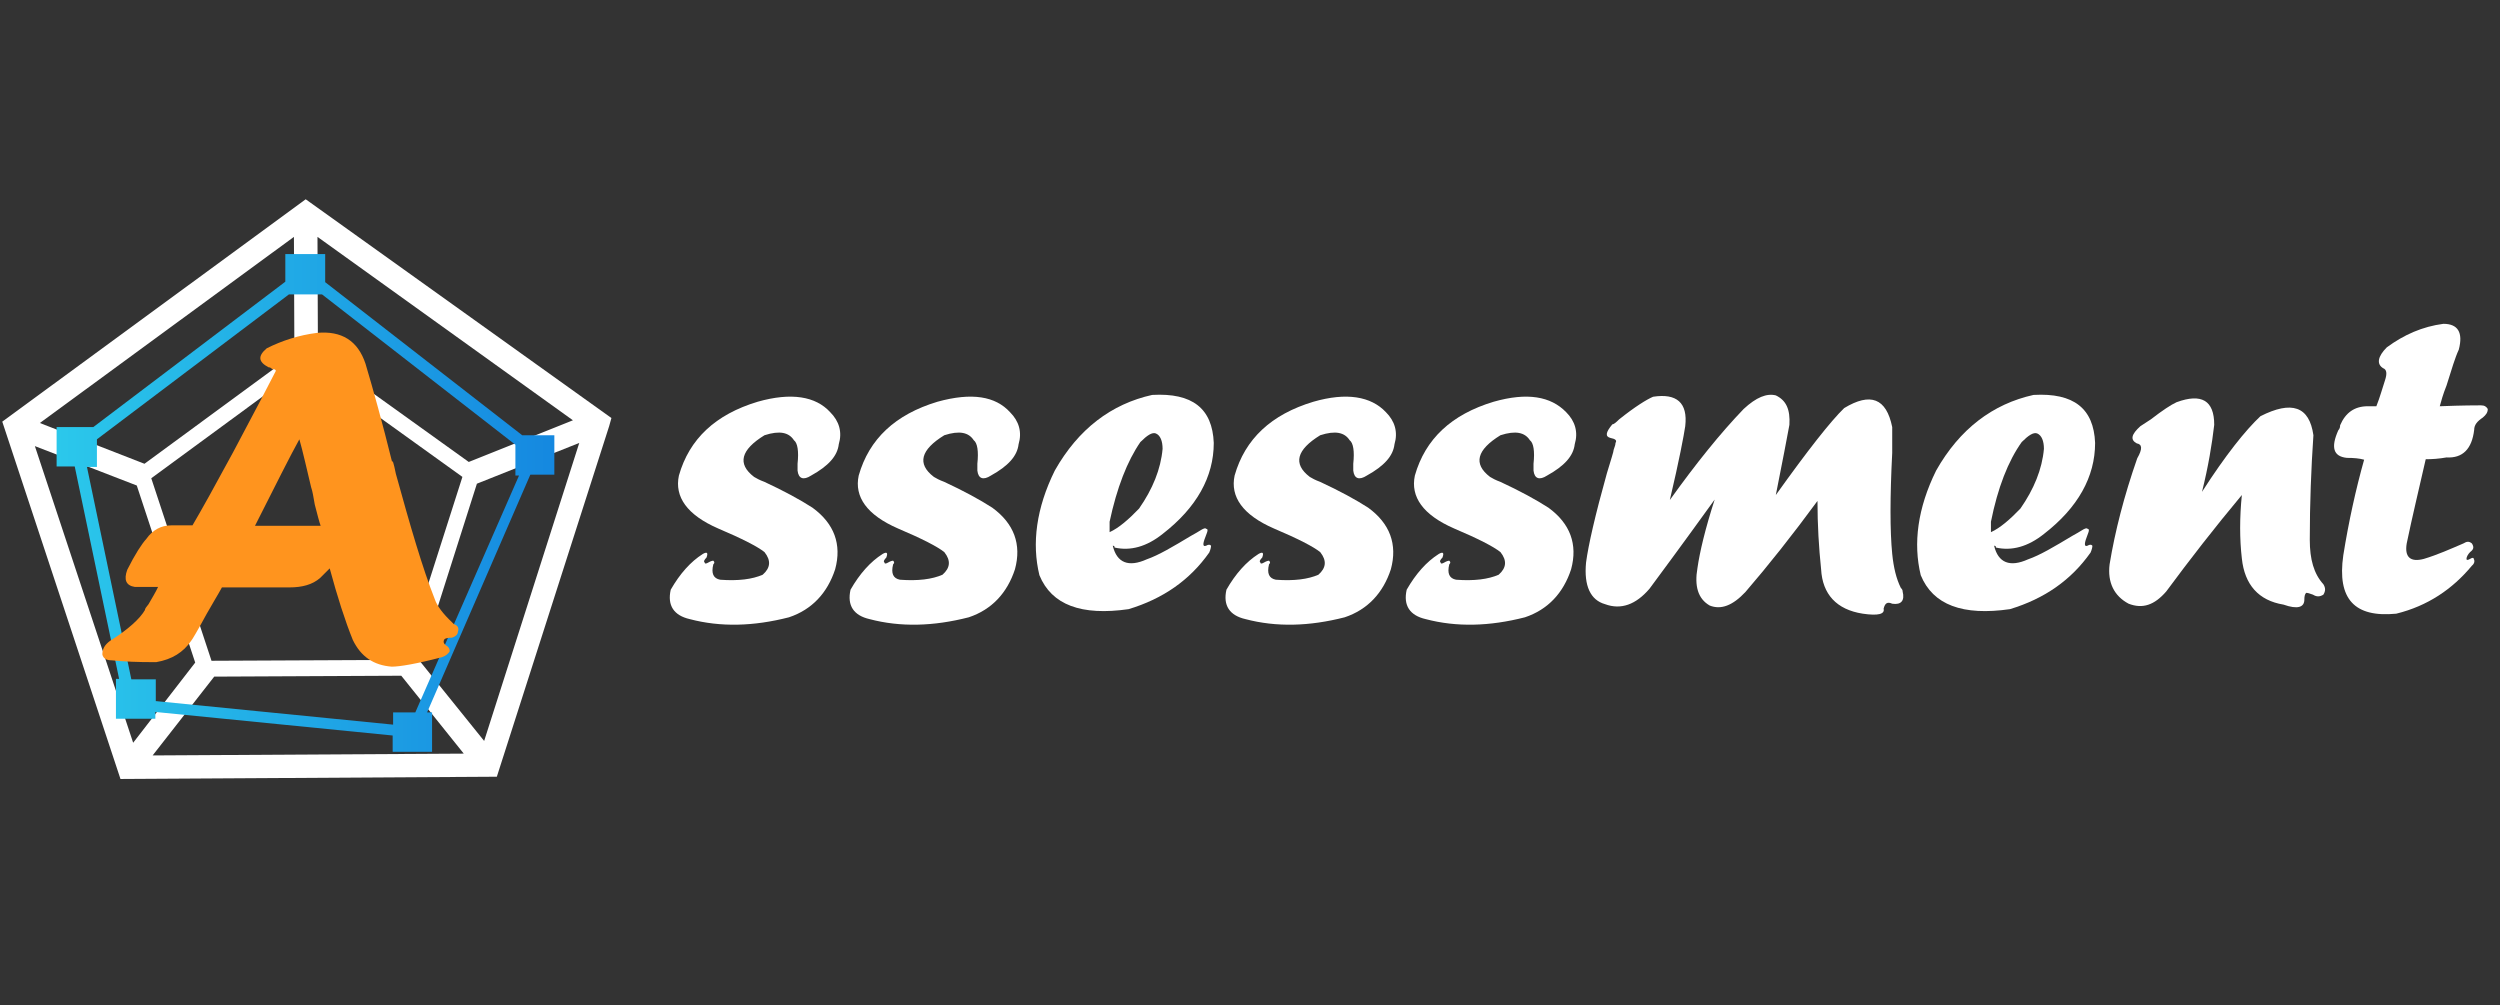 <?xml version="1.0" encoding="utf-8"?>
<!-- Generator: Adobe Illustrator 21.0.0, SVG Export Plug-In . SVG Version: 6.00 Build 0)  -->
<svg version="1.1" id="图层_1" xmlns="http://www.w3.org/2000/svg" xmlns:xlink="http://www.w3.org/1999/xlink" x="0px" y="0px"
	 viewBox="0 0 552 222" style="enable-background:new 0 0 552 222;" xml:space="preserve">
<rect x="0" y="0" width="552" height="222" fill="#333333" stroke="none"/>
<style type="text/css">
	.st0{fill:#FFFFFF;}
	.st1{fill:url(#SVGID_1_);}
	.st2{enable-background:new    ;}
	.st3{fill:#FF941E;}
</style>
<g>
	<path class="st0" d="M67.5,44l-67,49.1L26.6,172l83.1-0.5l24.8-77.4l0.5-1.8L67.5,44z M67.6,80.5l34.5,24.8l-12.9,40.4l-42.5,0.2
		l-13.3-40.3L67.6,80.5z M8.8,93.4l56.1-41.1L65,78.1l-33.1,24.3L8.8,93.4z M30.2,107.2l12.9,39.1L29.4,164L7.7,98.5L30.2,107.2z
		 M47.3,149.4l41.3-0.2l13.8,17.2l-68.7,0.4L47.3,149.4z M92.8,146.1l12.5-39.3l22.6-9l-21,65.8L92.8,146.1z M103.5,102L70.2,78.1
		l-0.1-25.8l56.4,40.5L103.5,102z"/>
	
		<linearGradient id="SVGID_1_" gradientUnits="userSpaceOnUse" x1="12.512" y1="-1421.09" x2="122.442" y2="-1421.09" gradientTransform="matrix(1 0 0 -1 0 -1310)">
		<stop  offset="0" style="stop-color:#2BC8EB"/>
		<stop  offset="1" style="stop-color:#1588E0"/>
	</linearGradient>
	<path class="st1" d="M122.4,104.8v-8.7h-7.1L71.8,62.3v-6.2H63v6.1L20.6,94.3h-8.1v8.7h4l9.8,46.9h-0.7v8.8h8.7v-1.5l52.4,5.2v3.6
		h8.7v-8.7h-1.1l22.8-52.5L122.4,104.8L122.4,104.8z M91.7,157.3h-4.9v2.7l-52.4-5.2v-4.8H29l-9.8-46.9h2.2v-6.1L63.8,65h7.3
		l42.7,33.2v6.8h0.8L91.7,157.3z"/>
	<g class="st2">
		<path class="st3" d="M101.1,139.5c0,0.5-0.4,1-1.3,1.3c-0.8,0-1.5,0.1-1.7,0.4c-0.3,0.5-0.1,1,0.4,1.3c0.5,0.3,0.8,0.7,0.8,1.3
			c-0.3,0.5-0.8,1-1.7,1.3c-5.7,1.5-9.4,2.1-11.1,2.1c-4-0.3-6.8-2.2-8.6-5.9c-1.7-4.2-3.4-9.5-5.1-15.8c-0.5,0.5-1.2,1.2-1.7,1.7
			l-0.4,0.4c-1.7,1.5-4,2.1-6.8,2.1c-2.5,0-7.5,0-14.9,0c-0.8,1.5-2,3.4-3.4,5.9c-2,3.7-3.2,5.7-3.4,5.9c-1.7,2.5-4.2,4.1-7.7,4.7
			c-0.3,0-0.5,0-0.8,0c-3.2,0-6.1-0.1-9-0.4c-1.2,0-1.9-0.4-2.1-1.3c0-1.2,0.5-2.1,1.7-3c4-2.5,6.6-4.9,7.7-6.8
			c0-0.3,0.3-0.7,0.8-1.3c0.8-1.4,1.6-2.7,2.1-3.8c-2.9,0-4.6,0-5.1,0c-2-0.3-2.5-1.6-1.7-3.8c1.7-3.4,3.2-5.7,4.2-6.8
			c1.4-2,3.3-3,5.5-3c0.8,0,2.4,0,4.7,0c2-3.4,5-8.8,9-16.2c5.1-9.6,8.3-15.7,9.4-17.9c0-0.3-0.3-0.4-0.8-0.4
			c-0.3-0.3-0.5-0.4-0.8-0.4c-2.3-1.2-2.4-2.5-0.4-4.2c3.4-1.7,7.1-2.9,11.1-3.4c5.4-0.5,9,1.7,10.7,6.8c1.7,5.7,3.7,12.9,5.9,21.8
			c0-0.8,0.3,0,0.8,2.5c3.2,11.6,5.9,20.9,8.6,27.7c0.5,1.5,1.8,3.2,3.8,5.1l0.4,0.4C101.1,138.1,101.4,138.7,101.1,139.5z
			 M56.3,116.1c5.9,0,10.8,0,14.5,0c-0.3-0.8-0.7-2.4-1.3-4.7c-0.3-1.7-0.5-3-0.8-3.8c-0.3-1.2-0.7-3-1.3-5.5c-0.5-2.2-1-4-1.3-5.1
			C64.1,100.6,60.9,107,56.3,116.1z"/>
	</g>
</g>
<g>
	<path class="st0" d="M183.3,91c2,2,2.7,4.4,1.9,7.1c-0.3,2.6-2.3,4.8-6.1,6.9c-1.7,1.1-2.8,0.7-3-1.1c0-0.3,0-0.8,0-1.5
		c0.3-2.8,0-4.6-0.8-5.2c-1.1-1.7-3.1-2.2-6.5-1.1c-5.2,3.2-6.1,6.3-2.3,9.2c0.5,0.3,1.2,0.7,2.3,1.1c4.3,2,7.8,3.9,10.6,5.7
		c4.8,3.5,6.5,8.1,5,13.6c-1.7,5.2-5.1,8.9-10.2,10.6c-7.8,2-15.1,2.2-21.9,0.4c-3.5-0.8-5-3-4.2-6.5c2-3.5,4.4-6.2,7.1-7.9
		c0.9-0.5,1.2-0.3,0.8,0.8c-0.5,0.5-0.7,0.9-0.4,1.1c0,0.3,0.3,0.3,0.8,0c0.5-0.3,0.9-0.4,1.1-0.4c0.3,0.3,0.3,0.5,0,0.8
		c-0.5,2,0,3.1,1.5,3.4c4,0.3,7.1-0.1,9.4-1.1c1.7-1.5,1.9-3.1,0.4-5c-1.5-1.2-5-3-10.2-5.2c-6.9-3-9.7-7-8.7-11.7
		c2.3-8.1,8.1-13.5,17.4-16.3C174.7,86.6,180.1,87.5,183.3,91z"/>
	<path class="st0" d="M223,91c2,2,2.7,4.4,1.9,7.1c-0.3,2.6-2.3,4.8-6.1,6.9c-1.7,1.1-2.8,0.7-3-1.1c0-0.3,0-0.8,0-1.5
		c0.3-2.8,0-4.6-0.8-5.2c-1.1-1.7-3.1-2.2-6.5-1.1c-5.2,3.2-6.1,6.3-2.3,9.2c0.5,0.3,1.2,0.7,2.3,1.1c4.3,2,7.8,3.9,10.6,5.7
		c4.8,3.5,6.5,8.1,5,13.6c-1.7,5.2-5.1,8.9-10.2,10.6c-7.8,2-15.1,2.2-21.9,0.4c-3.5-0.8-5-3-4.2-6.5c2-3.5,4.4-6.2,7.1-7.9
		c0.9-0.5,1.2-0.3,0.8,0.8c-0.5,0.5-0.7,0.9-0.4,1.1c0,0.3,0.3,0.3,0.8,0s0.9-0.4,1.1-0.4c0.3,0.3,0.3,0.5,0,0.8
		c-0.5,2,0,3.1,1.5,3.4c4,0.3,7.1-0.1,9.4-1.1c1.7-1.5,1.9-3.1,0.4-5c-1.5-1.2-5-3-10.2-5.2c-6.9-3-9.7-7-8.7-11.7
		c2.3-8.1,8.1-13.5,17.4-16.3C214.6,86.6,219.8,87.5,223,91z"/>
	<path class="st0" d="M266.3,120.5c0.5-0.3,0.9-0.3,1.1,0c0,0.3-0.1,0.8-0.4,1.5c-4.3,6.1-10.2,10.2-17.8,12.5
		c-10.4,1.5-17-0.9-19.7-7.5c-1.7-7-0.7-14.8,3.4-23.1c5.2-9.2,12.5-14.7,21.5-16.7c8.9-0.5,13.3,3,13.6,10.6
		c0,7.5-3.8,14.3-11.3,20.1c-3.5,2.8-7.1,3.8-10.6,3c0-0.3-0.1-0.4-0.4-0.4c0.9,3.8,3.5,4.8,7.5,3c2.6-0.9,5.8-2.8,9.8-5.2
		c0.9-0.5,1.6-0.9,1.9-1.1c0.8-0.5,1.2-0.7,1.5-0.4c0.3,0,0.3,0.4,0,1.1C265.6,119.9,265.4,120.8,266.3,120.5z M245,115.2
		c0,0.8,0,1.5,0,2.3c2-0.9,4.2-2.8,6.5-5.2c3-4.3,4.8-8.7,5.2-13.2c0-1.7-0.5-3-1.5-3.4c-0.8-0.3-1.9,0.4-3.4,1.9
		C248.9,101.8,246.6,107.7,245,115.2z"/>
	<path class="st0" d="M306,91c2,2,2.7,4.4,1.9,7.1c-0.3,2.6-2.3,4.8-6.1,6.9c-1.7,1.1-2.8,0.7-3-1.1c0-0.3,0-0.8,0-1.5
		c0.3-2.8,0-4.6-0.8-5.2c-1.1-1.7-3.1-2.2-6.5-1.1c-5.2,3.2-6.1,6.3-2.3,9.2c0.5,0.3,1.2,0.7,2.3,1.1c4.3,2,7.8,3.9,10.6,5.7
		c4.8,3.5,6.5,8.1,5,13.6c-1.7,5.2-5.1,8.9-10.2,10.6c-7.8,2-15.1,2.2-21.9,0.4c-3.5-0.8-5-3-4.2-6.5c2-3.5,4.4-6.2,7.1-7.9
		c0.9-0.5,1.2-0.3,0.8,0.8c-0.5,0.5-0.7,0.9-0.4,1.1c0,0.3,0.3,0.3,0.8,0s0.9-0.4,1.1-0.4c0.3,0.3,0.3,0.5,0,0.8
		c-0.5,2,0,3.1,1.5,3.4c4,0.3,7.1-0.1,9.4-1.1c1.7-1.5,1.9-3.1,0.4-5c-1.5-1.2-5-3-10.2-5.2c-6.9-3-9.7-7-8.7-11.7
		c2.3-8.1,8.1-13.5,17.4-16.3C297.3,86.6,302.7,87.5,306,91z"/>
	<path class="st0" d="M345.8,91c2,2,2.7,4.4,1.9,7.1c-0.3,2.6-2.3,4.8-6.1,6.9c-1.7,1.1-2.8,0.7-3-1.1c0-0.3,0-0.8,0-1.5
		c0.3-2.8,0-4.6-0.8-5.2c-1.1-1.7-3.1-2.2-6.5-1.1c-5.2,3.2-6.1,6.3-2.3,9.2c0.5,0.3,1.2,0.7,2.3,1.1c4.3,2,7.8,3.9,10.6,5.7
		c4.8,3.5,6.5,8.1,5,13.6c-1.7,5.2-5.1,8.9-10.2,10.6c-7.8,2-15.1,2.2-21.9,0.4c-3.5-0.8-5-3-4.2-6.5c2-3.5,4.4-6.2,7.1-7.9
		c0.9-0.5,1.2-0.3,0.8,0.8c-0.5,0.5-0.7,0.9-0.4,1.1c0,0.3,0.3,0.3,0.8,0s0.9-0.4,1.1-0.4c0.3,0.3,0.3,0.5,0,0.8
		c-0.5,2,0,3.1,1.5,3.4c4,0.3,7.1-0.1,9.4-1.1c1.7-1.5,1.9-3.1,0.4-5c-1.5-1.2-5-3-10.2-5.2c-6.9-3-9.7-7-8.7-11.7
		c2.3-8.1,8.1-13.5,17.4-16.3C337.2,86.6,342.4,87.5,345.8,91z"/>
	<path class="st0" d="M355.6,96.7c-1.2-0.3-1.1-1.2,0.4-3c0.3,0,0.8-0.4,1.5-1.1c3.5-2.8,6.1-4.4,7.5-5c5.2-0.8,7.7,1.3,7.1,6.5
		c-0.3,2-1.3,7.4-3.4,16.3c5.8-8.1,11.2-14.8,16.3-20.1c2.8-2.6,5.1-3.5,7.1-3c2.3,1.1,3.2,3.1,3,6.5c-0.5,2.8-1.5,7.9-3,15.5
		c7-9.8,12.1-16.3,15.1-19.2c5.8-3.5,9.3-2.2,10.6,4.2c0,1.1,0,3,0,5.7c-0.5,9.8-0.5,17.2,0,22.3c0.3,3,0.9,5.5,1.9,7.5
		c0.3,0.3,0.4,0.5,0.4,0.8c0.5,2-0.3,3-2.3,2.7c-1.1-0.5-1.6-0.1-1.9,1.1c0.3,1.2-1.2,1.6-4.6,1.1c-5.8-0.9-8.9-4.3-9.2-9.8
		c-0.5-4.8-0.8-9.8-0.8-15.1c-5.5,7.5-10.9,14.3-15.9,20.1c-2.8,3-5.4,4-7.9,3c-2.6-1.5-3.4-4.3-2.7-8.3c0.5-3.5,1.7-8.6,3.8-15.1
		c-7.5,10.4-12.4,17-14.4,19.7c-3,3.5-6.3,4.7-9.8,3.4c-3.2-0.9-4.7-4-4.2-9.2c0.5-3.8,2-10.4,4.6-19.7c0.9-3,1.5-4.8,1.5-5.2
		c0.3-0.8,0.4-1.2,0.4-1.5C357.1,97.2,356.6,96.9,355.6,96.7z"/>
	<path class="st0" d="M460.9,120.5c0.5-0.3,0.9-0.3,1.1,0c0,0.3-0.1,0.8-0.4,1.5c-4.3,6.1-10.2,10.2-17.8,12.5
		c-10.4,1.5-17-0.9-19.7-7.5c-1.7-7-0.7-14.8,3.4-23.1c5.2-9.2,12.5-14.7,21.5-16.7c8.9-0.5,13.3,3,13.6,10.6
		c0,7.5-3.8,14.3-11.3,20.1c-3.5,2.8-7.1,3.8-10.6,3c0-0.3-0.1-0.4-0.4-0.4c0.9,3.8,3.5,4.8,7.5,3c2.6-0.9,5.8-2.8,9.8-5.2
		c0.9-0.5,1.6-0.9,1.9-1.1c0.8-0.5,1.2-0.7,1.5-0.4c0.3,0,0.3,0.4,0,1.1C460.2,119.9,460.1,120.8,460.9,120.5z M439.6,115.2
		c0,0.8,0,1.5,0,2.3c2-0.9,4.2-2.8,6.5-5.2c3-4.3,4.8-8.7,5.2-13.2c0-1.7-0.5-3-1.5-3.4c-0.8-0.3-1.9,0.4-3.4,1.9
		C443.4,101.8,441.1,107.7,439.6,115.2z"/>
	<path class="st0" d="M471.8,97.9c-1.5-0.8-1.2-2,0.8-3.8c0.5-0.3,1.2-0.8,2.3-1.5c2.6-2,4.4-3.2,5.7-3.8c5.5-2,8.3-0.4,8.3,5
		c-0.5,4.3-1.3,9.2-2.7,14.8c5.2-8.1,9.6-13.6,12.9-16.7c6.9-3.5,10.8-2.2,11.7,4.2c-0.5,7.3-0.8,15.1-0.8,23.1c0,4.3,0.9,7.5,3,9.8
		c0.5,0.8,0.5,1.5,0,2.3c-0.8,0.5-1.5,0.5-2.3,0c-0.8-0.3-1.2-0.4-1.5-0.4c-0.3,0.3-0.4,0.8-0.4,1.5c0,1.7-1.5,2.2-4.6,1.1
		c-5.5-0.9-8.6-4.4-9.2-10.2c-0.5-4.3-0.5-9,0-14c-6.1,7.3-11.6,14.4-16.7,21.3c-2.6,3-5.2,3.9-8.3,2.7c-3.2-1.7-4.7-4.7-4.2-8.7
		c1.2-7.3,3.2-15.1,6.1-23.4C473.1,99.1,473,98.1,471.8,97.9z"/>
	<path class="st0" d="M547.8,89.5c0.8,0,1.2,0.3,1.5,0.8c0,0.8-0.4,1.3-1.1,1.9c-1.2,0.8-1.9,1.6-1.9,2.7c-0.5,4.3-2.6,6.3-6.1,6.1
		c-1.7,0.3-3.2,0.4-4.6,0.4c-1.5,6.6-3,12.8-4.2,18.6c-0.5,3,0.8,4.2,3.8,3.4c3-0.9,5.9-2.2,8.7-3.4c0.8-0.5,1.3-0.5,1.9,0
		c0.5,0.8,0.4,1.3-0.4,1.9c-0.5,0.5-0.8,1.1-0.8,1.5c0,0.3,0.3,0.3,0.8,0c0.5-0.3,0.8-0.3,0.8,0c0.3,0.5,0.1,1.1-0.4,1.5
		c-4.3,5.2-9.8,8.9-16.7,10.6c-9.2,0.9-13.1-3.2-11.7-12.9c1.2-7.5,2.8-14.7,4.6-21.1c-1.1-0.3-2.3-0.4-3.8-0.4
		c-3-0.3-3.6-2.3-1.9-6.1c0.3-0.3,0.4-0.7,0.4-1.1c1.2-2.8,3.2-4.2,6.1-4.2c0.5,0,1.1,0,1.9,0c0.8-2,1.3-3.9,1.9-5.7
		c0.5-1.5,0.4-2.4-0.4-2.7c-1.5-0.9-1.2-2.6,0.8-4.6c3.8-2.8,7.9-4.6,12.5-5.2c3.2,0,4.4,1.9,3.4,5.7c-0.8,1.7-1.6,4.4-2.7,7.9
		c-0.8,2-1.2,3.5-1.5,4.6C543.8,89.5,546.9,89.5,547.8,89.5z"/>
</g>
</svg>
